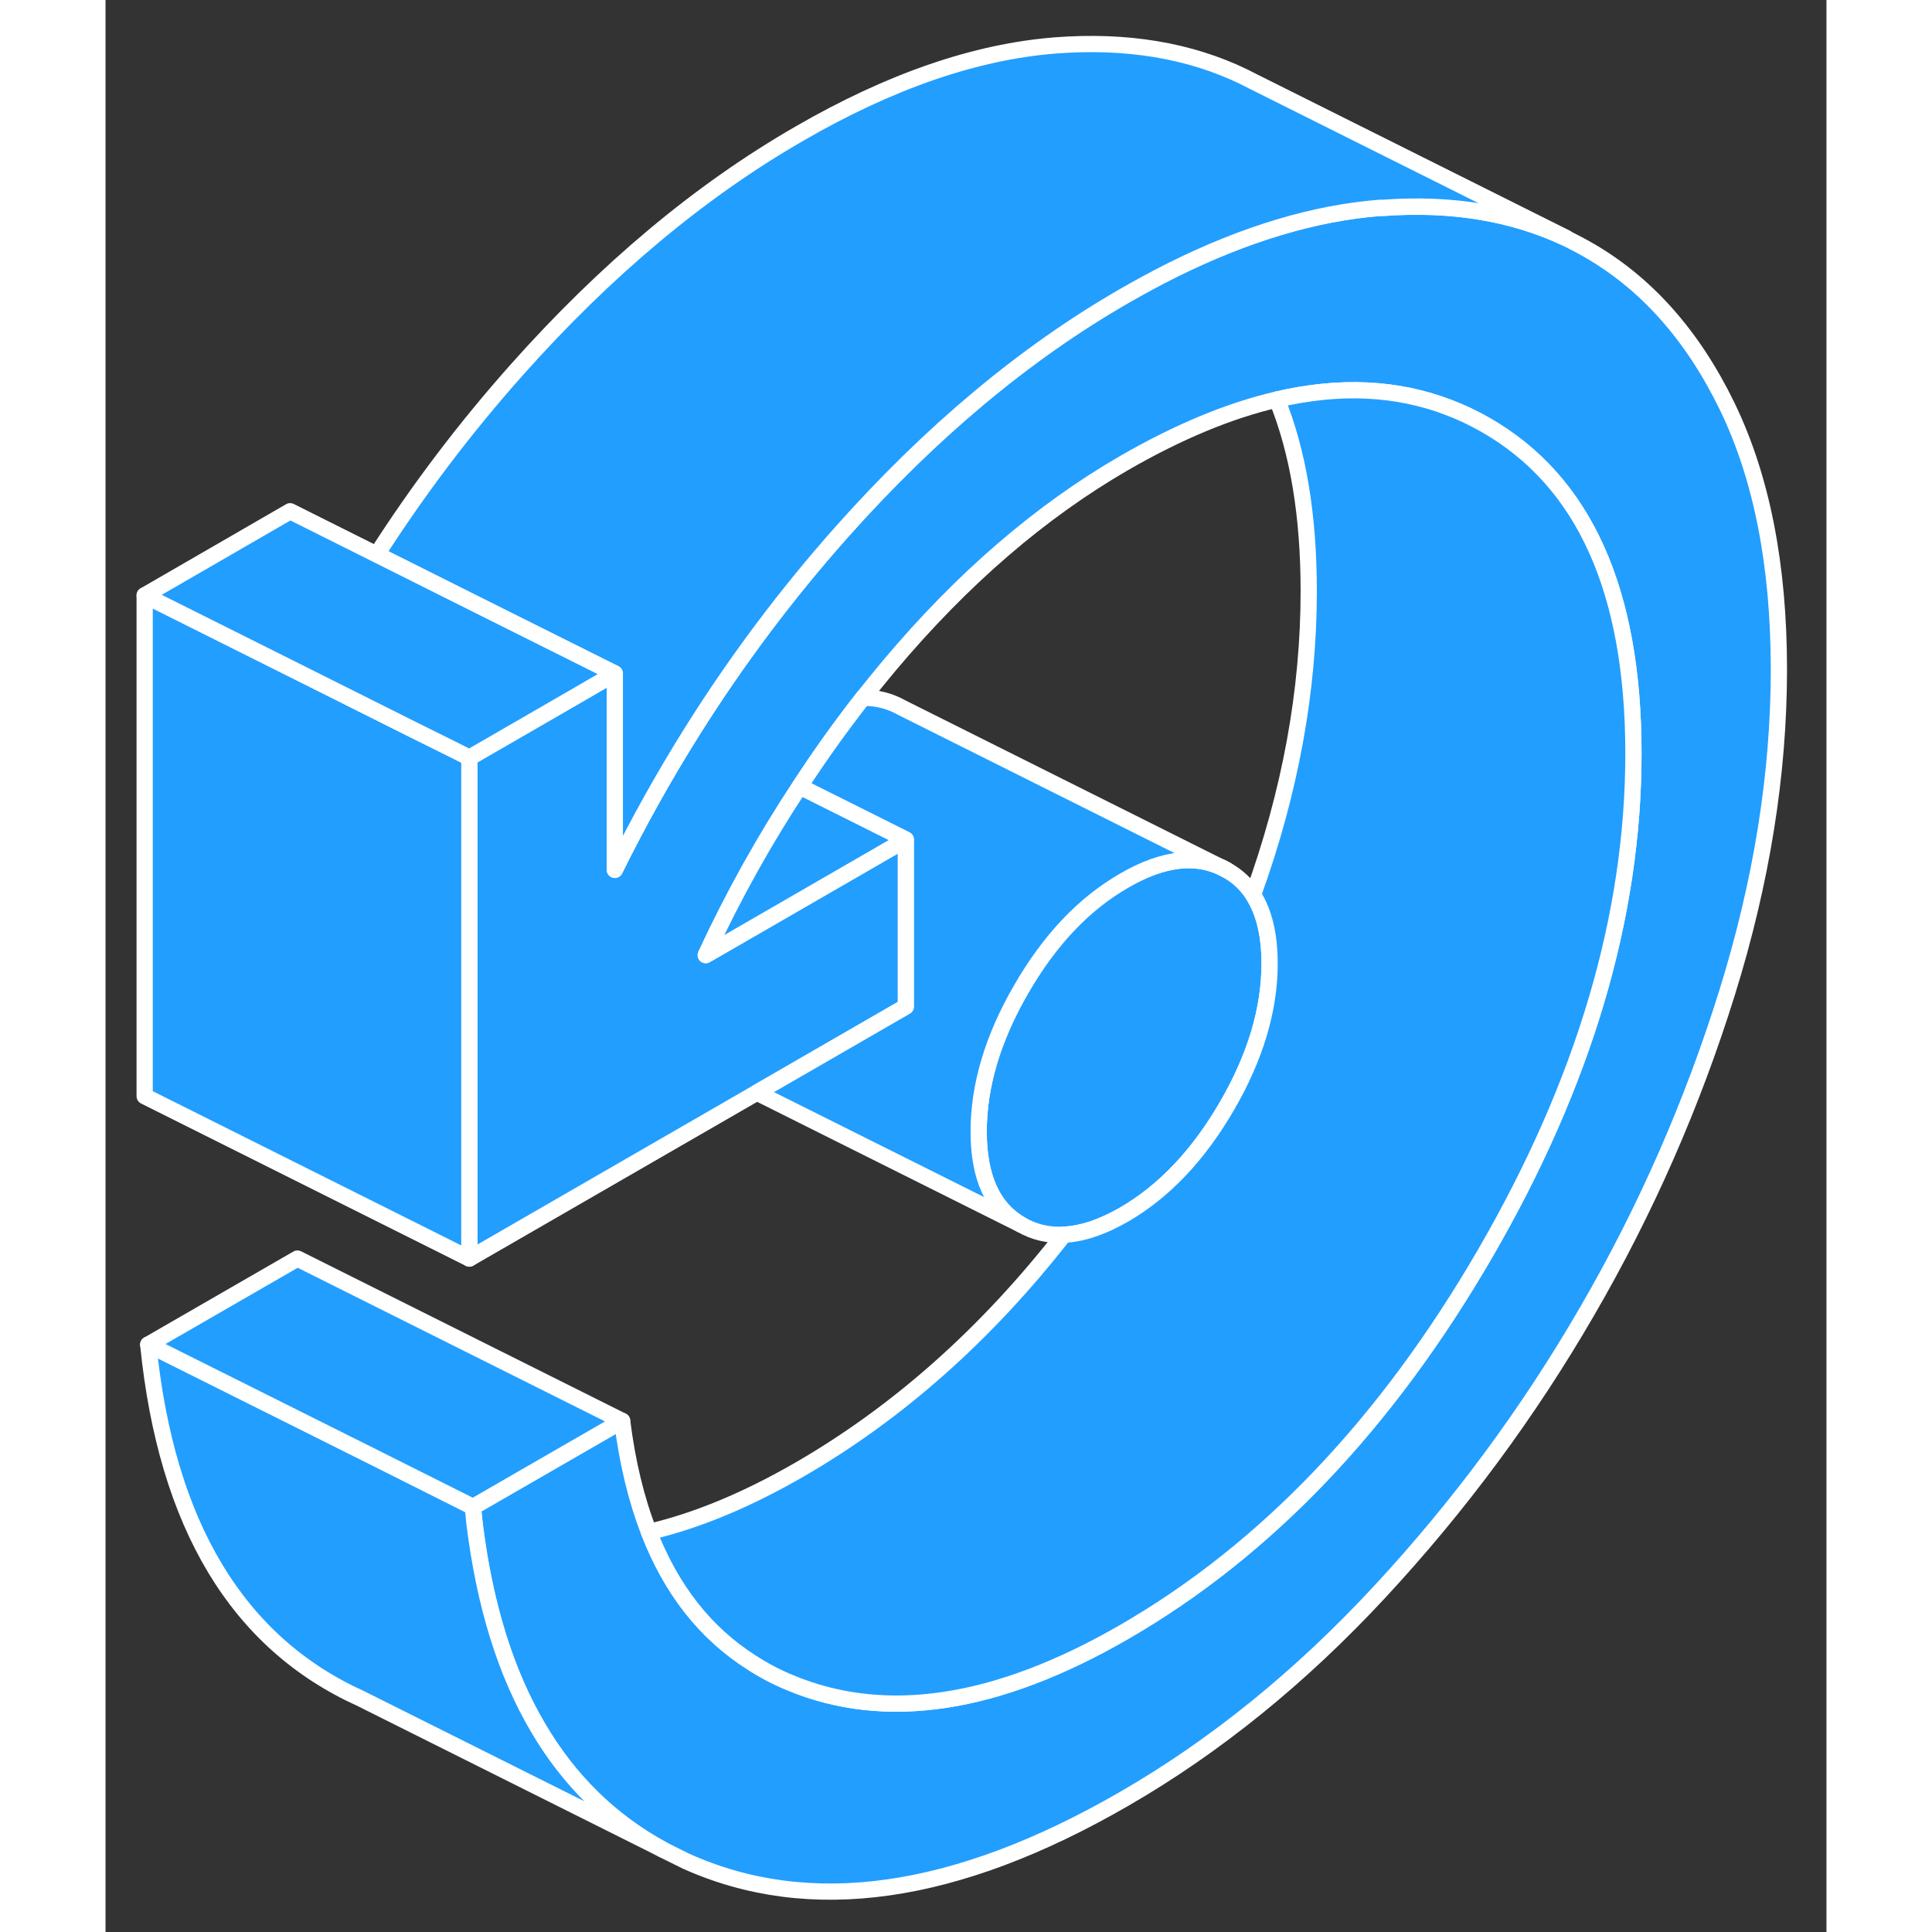 <svg width="48" height="48" viewBox="0 0 106 119" fill="#229EFF" xmlns="http://www.w3.org/2000/svg" stroke-width="1px" stroke-linecap="round" stroke-linejoin="round"><rect x="0" y="0" width="106" height="119" fill="#333333" stroke="none"/><path d="M103.07 41.23C103.07 47.66 102.01 54.3 99.88 61.14C97.75 67.98 94.88 74.53 91.25 80.78C87.63 87.03 83.37 92.78 78.48 98.05C73.59 103.32 68.34 107.57 62.74 110.8C52.36 116.8 43.36 118.07 35.74 114.63L34.35 113.94L34.28 113.9C31.1 112.16 28.55 109.66 26.65 106.42C24.65 103.04 23.36 98.86 22.74 93.87C22.7 93.52 22.67 93.17 22.63 92.82L31.82 87.52C32.14 90.08 32.69 92.36 33.47 94.36C34.85 97.92 36.95 100.59 39.78 102.39C40.53 102.88 41.33 103.3 42.18 103.65C48.04 106.09 54.9 105.05 62.74 100.52C71.48 95.47 78.89 87.7 84.98 77.2C91.07 66.7 94.11 56.44 94.11 46.41C94.11 36.38 91.07 29.63 84.98 26.16C84.24 25.74 83.49 25.38 82.71 25.09C79.52 23.87 76 23.71 72.15 24.61C69.21 25.29 66.07 26.6 62.74 28.52C57.59 31.5 52.77 35.65 48.29 40.98C47.74 41.64 47.2 42.3 46.66 42.98C45.29 44.73 43.98 46.56 42.76 48.44C40.6 51.71 38.67 55.17 36.97 58.83L49.3 51.71V62L40.12 67.3L22.41 77.52V46.67L29.3 42.69L30.21 42.16L31.37 41.49V53.58C32.82 50.65 34.4 47.82 36.1 45.11C38.85 40.72 41.93 36.62 45.32 32.8C50.81 26.63 56.61 21.77 62.74 18.24C63.75 17.66 64.75 17.12 65.73 16.63C70.22 14.4 74.47 13.13 78.48 12.81C78.55 12.81 78.61 12.81 78.68 12.81C82.92 12.5 86.68 13.13 89.96 14.67C90.4 14.89 90.83 15.11 91.25 15.35C94.88 17.41 97.75 20.64 99.88 25.02C102.01 29.41 103.07 34.82 103.07 41.24V41.23Z" stroke="white" stroke-linejoin="round"/><path d="M71.7 59.35C71.7 62.17 70.83 65.1 69.07 68.13C67.31 71.16 65.2 73.38 62.74 74.81C61.4 75.58 60.16 76 59.03 76.05C58.08 76.1 57.21 75.9 56.41 75.44C54.65 74.44 53.78 72.52 53.78 69.7C53.78 66.88 54.65 63.94 56.41 60.91C58.16 57.88 60.27 55.66 62.74 54.24C65.2 52.81 67.31 52.6 69.07 53.6C69.73 53.97 70.27 54.48 70.68 55.11C71.36 56.17 71.7 57.58 71.7 59.35Z" stroke="white" stroke-linejoin="round"/><path d="M94.11 46.41C94.11 56.44 91.07 66.7 84.98 77.2C78.89 87.7 71.48 95.47 62.74 100.52C54.9 105.05 48.04 106.09 42.18 103.65C41.33 103.3 40.53 102.88 39.78 102.39C36.95 100.59 34.85 97.92 33.47 94.36C36.39 93.68 39.48 92.4 42.74 90.52C48.81 87.01 54.24 82.19 59.03 76.05C60.16 76 61.4 75.58 62.74 74.81C65.2 73.38 67.31 71.16 69.07 68.13C70.83 65.1 71.7 62.17 71.7 59.35C71.7 57.58 71.36 56.17 70.68 55.11C72.97 48.79 74.11 42.56 74.11 36.41C74.11 31.77 73.46 27.84 72.15 24.61C76 23.71 79.52 23.87 82.71 25.09C83.49 25.38 84.24 25.74 84.98 26.16C91.07 29.63 94.11 36.38 94.11 46.41Z" stroke="white" stroke-linejoin="round"/><path d="M49.3 51.71L36.97 58.83C38.67 55.17 40.6 51.71 42.76 48.44L49.3 51.71Z" stroke="white" stroke-linejoin="round"/><path d="M22.41 46.67V77.52L2.41 67.52V36.67L11.37 41.15L12.37 41.65L18.92 44.93L21.5 46.21L22.41 46.67Z" stroke="white" stroke-linejoin="round"/><path d="M89.96 14.66C86.68 13.12 82.92 12.49 78.68 12.8C78.61 12.8 78.55 12.8 78.48 12.8C74.47 13.12 70.22 14.39 65.73 16.62C64.75 17.11 63.75 17.65 62.74 18.23C56.61 21.76 50.81 26.62 45.32 32.79C41.93 36.61 38.85 40.71 36.1 45.1C34.4 47.81 32.82 50.64 31.37 53.57V41.48L23.38 37.49L16.71 34.15C19.3 30.11 22.17 26.33 25.32 22.79C30.81 16.62 36.61 11.76 42.74 8.23C48.34 4.99 53.59 3.19 58.48 2.8C62.87 2.46 66.75 3.1 70.12 4.73L70.67 5.01L89.96 14.65V14.66Z" stroke="white" stroke-linejoin="round"/><path d="M31.37 41.49L30.21 42.16L29.3 42.69L22.41 46.67L21.5 46.21L18.92 44.93L12.37 41.65L11.37 41.15L2.41 36.67L11.37 31.49L16.71 34.16L23.38 37.5L31.37 41.49Z" stroke="white" stroke-linejoin="round"/><path d="M69.07 53.6C67.31 52.6 65.2 52.81 62.74 54.24C60.27 55.66 58.16 57.88 56.41 60.91C54.65 63.94 53.78 66.87 53.78 69.7C53.78 72.53 54.65 74.44 56.41 75.44L40.12 67.3L49.3 62V51.71L42.76 48.44C43.98 46.56 45.29 44.73 46.66 42.98C47.53 42.97 48.33 43.18 49.07 43.6L69.07 53.6Z" stroke="white" stroke-linejoin="round"/><path d="M31.82 87.52L22.63 92.82L16.87 89.94L16.86 89.93L2.63 82.82L11.82 77.52L31.82 87.52Z" stroke="white" stroke-linejoin="round"/><path d="M34.28 113.9L15.74 104.63C8.12 101.19 3.75 93.92 2.63 82.82L16.86 89.93L22.62 92.82C22.66 93.17 22.69 93.52 22.73 93.87C23.35 98.86 24.64 103.04 26.64 106.42C28.54 109.66 31.09 112.16 34.27 113.9H34.28Z" stroke="white" stroke-linejoin="round"/></svg>